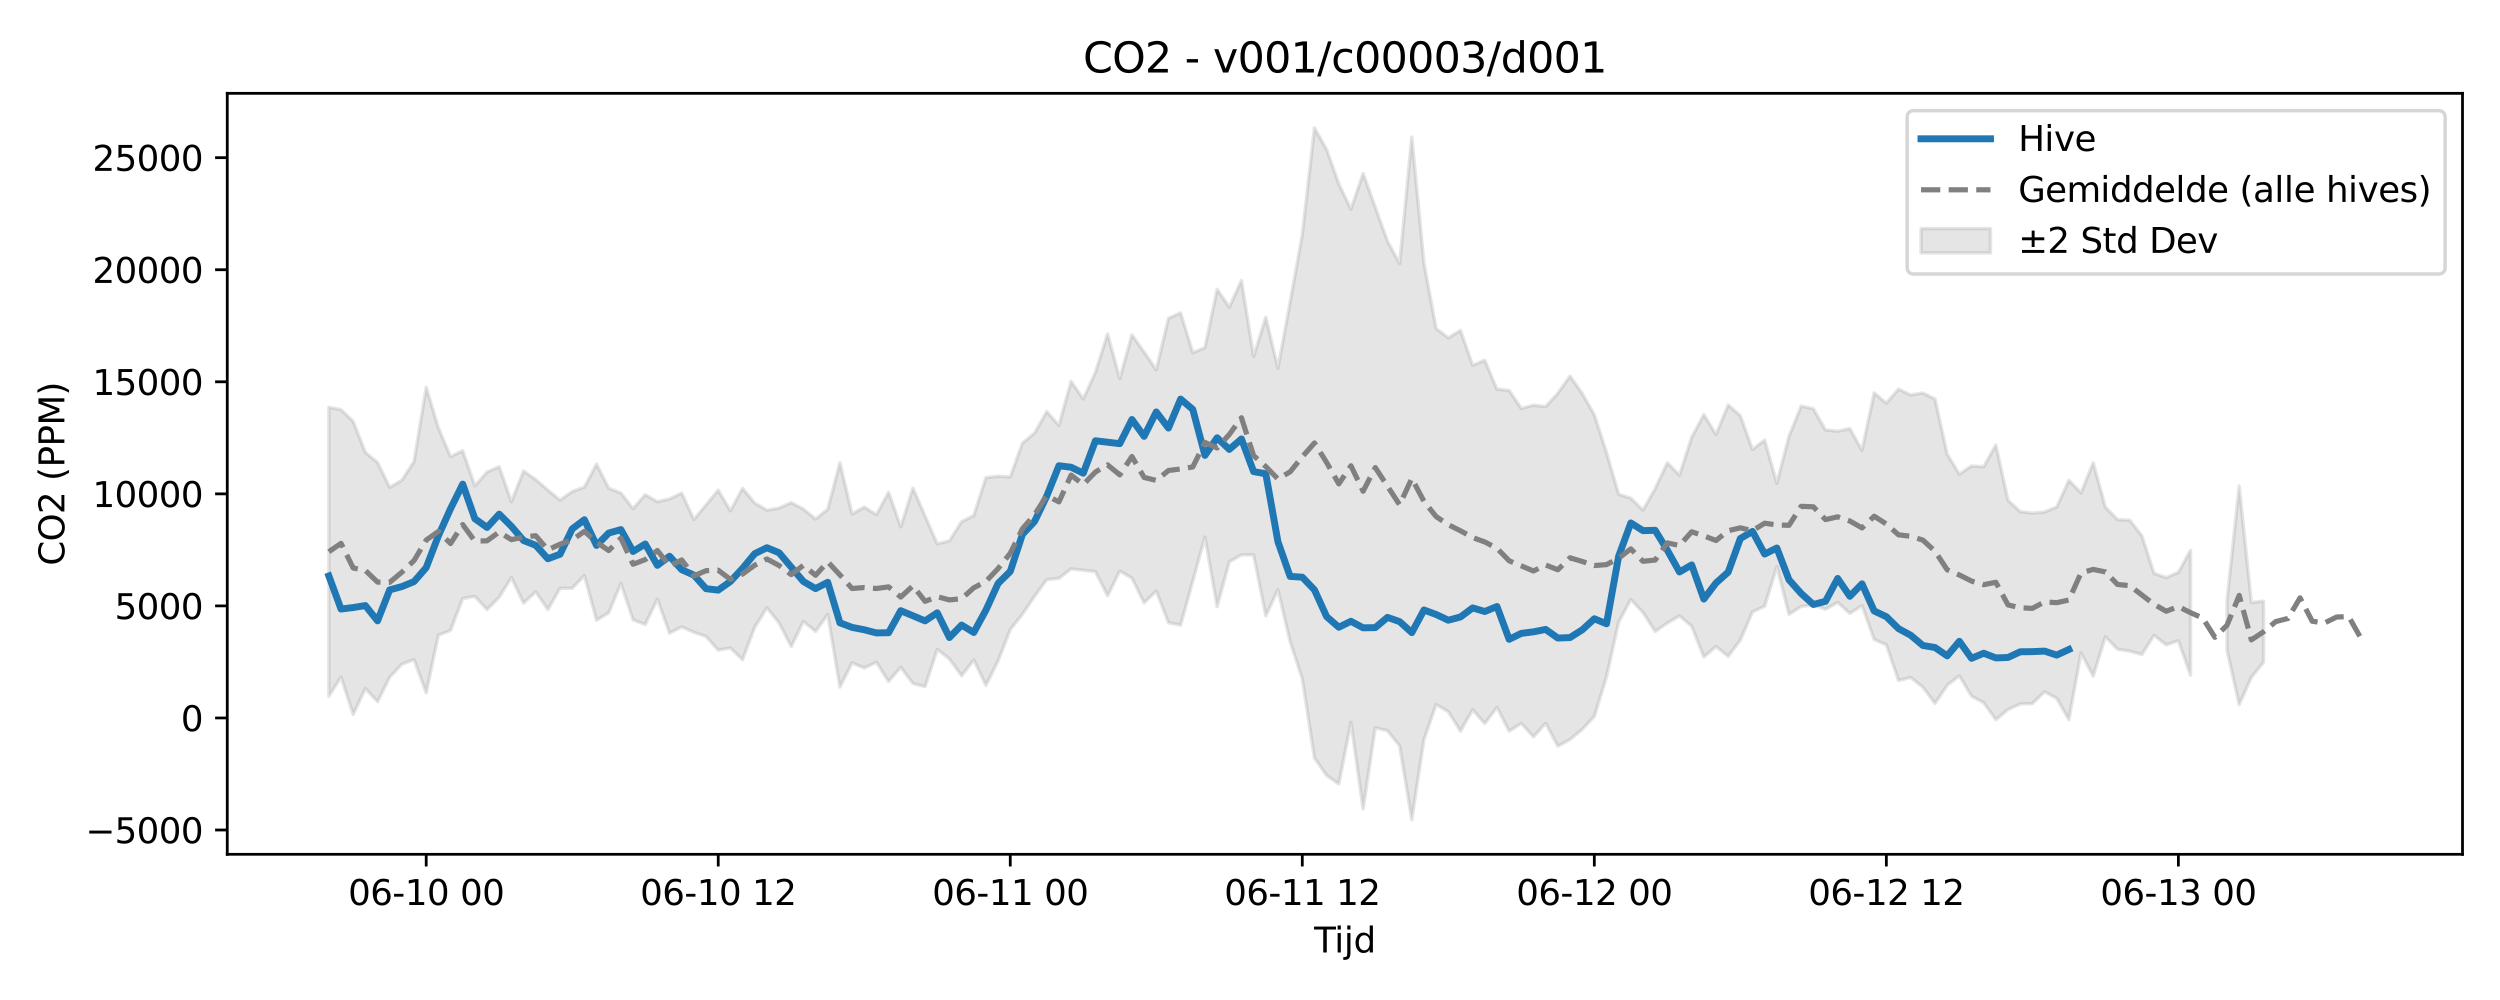 <?xml version="1.0" encoding="utf-8" standalone="no"?>
<!DOCTYPE svg PUBLIC "-//W3C//DTD SVG 1.1//EN"
  "http://www.w3.org/Graphics/SVG/1.1/DTD/svg11.dtd">
<svg xmlns:xlink="http://www.w3.org/1999/xlink" width="720pt" height="288pt" viewBox="0 0 720 288" xmlns="http://www.w3.org/2000/svg" version="1.1">
 <defs>
  <style type="text/css">*{stroke-linejoin: round; stroke-linecap: butt}</style>
 </defs>
 <g id="figure_1">
  <g id="patch_1">
   <path d="M 0 288 
L 720 288 
L 720 0 
L 0 0 
z
" style="fill: #ffffff"/>
  </g>
  <g id="axes_1">
   <g id="patch_2">
    <path d="M 65.45 246.04 
L 709.2 246.04 
L 709.2 26.88 
L 65.45 26.88 
z
" style="fill: #ffffff"/>
   </g>
   <g id="FillBetweenPolyCollection_1">
    <path d="M 94.711 117.289 
L 94.711 200.504 
L 98.216 194.972 
L 101.72 205.793 
L 105.224 198.281 
L 108.729 202.087 
L 112.233 195.041 
L 115.737 191.295 
L 119.242 189.952 
L 122.746 199.538 
L 126.251 182.949 
L 129.755 181.554 
L 133.259 172.37 
L 136.764 171.768 
L 140.268 175.55 
L 143.772 172.007 
L 147.277 166.345 
L 150.781 173.705 
L 154.285 170.458 
L 157.79 175.539 
L 161.294 169.426 
L 164.798 169.427 
L 168.303 165.769 
L 171.807 178.602 
L 175.312 176.499 
L 178.816 168.034 
L 182.32 178.506 
L 185.825 179.861 
L 189.329 172.575 
L 192.833 182.343 
L 196.338 180.55 
L 199.842 182.107 
L 203.346 183.308 
L 206.851 187.243 
L 210.355 186.605 
L 213.859 189.992 
L 217.364 180.657 
L 220.868 175.047 
L 224.372 179.403 
L 227.877 186.219 
L 231.381 178.983 
L 234.886 181.872 
L 238.39 176.963 
L 241.894 197.88 
L 245.399 190.924 
L 248.903 192.378 
L 252.407 190.724 
L 255.912 196.259 
L 259.416 192.17 
L 262.92 196.847 
L 266.425 197.746 
L 269.929 187.035 
L 273.433 189.777 
L 276.938 194.62 
L 280.442 190.066 
L 283.947 197.362 
L 287.451 190.333 
L 290.955 181.316 
L 294.46 176.911 
L 297.964 171.725 
L 301.468 166.921 
L 304.973 166.563 
L 308.477 163.827 
L 311.981 164.219 
L 315.486 164.636 
L 318.99 171.584 
L 322.494 164.466 
L 325.999 166.502 
L 329.503 173.633 
L 333.007 170.199 
L 336.512 179.334 
L 340.016 180.028 
L 343.521 167.384 
L 347.025 154.684 
L 350.529 174.718 
L 354.034 161.8 
L 357.538 159.821 
L 361.042 159.809 
L 364.547 177.349 
L 368.051 169.858 
L 371.555 184.777 
L 375.06 195.504 
L 378.564 218.304 
L 382.068 223.334 
L 385.573 225.761 
L 389.077 208.043 
L 392.582 232.989 
L 396.086 209.608 
L 399.59 210.454 
L 403.095 214.823 
L 406.599 236.078 
L 410.103 212.995 
L 413.608 202.908 
L 417.112 204.945 
L 420.616 210.579 
L 424.121 204.418 
L 427.625 208.402 
L 431.129 203.719 
L 434.634 210.578 
L 438.138 208.35 
L 441.643 212.199 
L 445.147 208.313 
L 448.651 214.892 
L 452.156 212.985 
L 455.66 210.096 
L 459.164 206.324 
L 462.669 194.924 
L 466.173 179.181 
L 469.677 172.652 
L 473.182 176.4 
L 476.686 181.866 
L 480.19 179.437 
L 483.695 177.366 
L 487.199 180.345 
L 490.703 189.229 
L 494.208 186.201 
L 497.712 189.027 
L 501.217 184.346 
L 504.721 176.244 
L 508.225 174.599 
L 511.73 163.215 
L 515.234 176.932 
L 518.738 174.666 
L 522.243 174.196 
L 525.747 175.462 
L 529.251 173.503 
L 532.756 176.671 
L 536.26 174.393 
L 539.764 184.179 
L 543.269 185.716 
L 546.773 195.992 
L 550.278 195.124 
L 553.782 197.907 
L 557.286 202.598 
L 560.791 197.364 
L 564.295 194.622 
L 567.799 200.478 
L 571.304 202.368 
L 574.808 207.254 
L 578.312 204.337 
L 581.817 202.729 
L 585.321 202.643 
L 588.825 199.234 
L 592.33 201.119 
L 595.834 207.267 
L 599.338 188.015 
L 602.843 194.721 
L 606.347 183.387 
L 609.852 186.99 
L 613.356 187.535 
L 616.86 188.507 
L 620.365 182.966 
L 623.869 185.72 
L 627.373 184.547 
L 630.878 194.43 
L 630.878 158.477 
L 630.878 158.477 
L 627.373 164.835 
L 623.869 166.353 
L 620.365 165.128 
L 616.86 154.305 
L 613.356 149.805 
L 609.852 149.665 
L 606.347 146.044 
L 602.843 133.269 
L 599.338 141.941 
L 595.834 138.339 
L 592.33 146.023 
L 588.825 147.464 
L 585.321 147.772 
L 581.817 147.357 
L 578.312 144.096 
L 574.808 128.15 
L 571.304 134.409 
L 567.799 134.213 
L 564.295 136.552 
L 560.791 130.821 
L 557.286 114.93 
L 553.782 113.176 
L 550.278 113.768 
L 546.773 112.065 
L 543.269 116.086 
L 539.764 113.175 
L 536.26 129.687 
L 532.756 123.415 
L 529.251 124.188 
L 525.747 123.811 
L 522.243 117.717 
L 518.738 116.977 
L 515.234 125.641 
L 511.73 139.179 
L 508.225 126.758 
L 504.721 129.444 
L 501.217 119.703 
L 497.712 116.653 
L 494.208 125.126 
L 490.703 119.417 
L 487.199 125.964 
L 483.695 136.843 
L 480.19 133.28 
L 476.686 140.73 
L 473.182 146.894 
L 469.677 143.509 
L 466.173 142.352 
L 462.669 130.293 
L 459.164 119.434 
L 455.66 113.287 
L 452.156 108.318 
L 448.651 113.274 
L 445.147 117.108 
L 441.643 116.69 
L 438.138 117.659 
L 434.634 112.428 
L 431.129 112.097 
L 427.625 103.768 
L 424.121 105.2 
L 420.616 95.14 
L 417.112 97.288 
L 413.608 94.653 
L 410.103 75.787 
L 406.599 39.48 
L 403.095 75.944 
L 399.59 69.426 
L 396.086 59.718 
L 392.582 49.958 
L 389.077 60.254 
L 385.573 52.946 
L 382.068 43.054 
L 378.564 36.842 
L 375.06 67.576 
L 371.555 86.997 
L 368.051 106.041 
L 364.547 91.394 
L 361.042 102.647 
L 357.538 80.806 
L 354.034 88.457 
L 350.529 83.316 
L 347.025 100.143 
L 343.521 101.575 
L 340.016 90.094 
L 336.512 91.681 
L 333.007 106.512 
L 329.503 101.371 
L 325.999 96.457 
L 322.494 109.057 
L 318.99 96.184 
L 315.486 107.232 
L 311.981 114.893 
L 308.477 109.838 
L 304.973 122.518 
L 301.468 118.536 
L 297.964 124.699 
L 294.46 127.637 
L 290.955 137.344 
L 287.451 137.163 
L 283.947 137.545 
L 280.442 148.506 
L 276.938 150.241 
L 273.433 155.769 
L 269.929 156.637 
L 266.425 148.607 
L 262.92 140.582 
L 259.416 151.738 
L 255.912 141.774 
L 252.407 148.251 
L 248.903 146.035 
L 245.399 148.061 
L 241.894 133.248 
L 238.39 146.654 
L 234.886 149.486 
L 231.381 146.625 
L 227.877 144.759 
L 224.372 146.336 
L 220.868 146.926 
L 217.364 144.878 
L 213.859 140.655 
L 210.355 147.138 
L 206.851 141.188 
L 203.346 145.4 
L 199.842 149.63 
L 196.338 141.996 
L 192.833 143.673 
L 189.329 144.519 
L 185.825 142.46 
L 182.32 146.496 
L 178.816 141.99 
L 175.312 140.603 
L 171.807 133.677 
L 168.303 140.294 
L 164.798 141.564 
L 161.294 144.038 
L 157.79 141.146 
L 154.285 138.115 
L 150.781 135.667 
L 147.277 144.499 
L 143.772 134.41 
L 140.268 135.942 
L 136.764 139.935 
L 133.259 129.81 
L 129.755 131.51 
L 126.251 123.201 
L 122.746 111.543 
L 119.242 132.932 
L 115.737 138.297 
L 112.233 140.377 
L 108.729 133.195 
L 105.224 130.287 
L 101.72 121.374 
L 98.216 118.003 
L 94.711 117.289 
z
" clip-path="url(#p9acb36fbe9)" style="fill: #808080; fill-opacity: 0.2; stroke: #808080; stroke-opacity: 0.2"/>
    <path d="M 641.391 172.791 
L 641.391 187.305 
L 644.895 202.938 
L 648.399 195.064 
L 651.904 190.724 
L 651.904 173.161 
L 651.904 173.161 
L 648.399 173.506 
L 644.895 140.012 
L 641.391 172.791 
z
" clip-path="url(#p9acb36fbe9)" style="fill: #808080; fill-opacity: 0.2; stroke: #808080; stroke-opacity: 0.2"/>
   </g>
   <g id="matplotlib.axis_1">
    <g id="xtick_1">
     <g id="line2d_1">
      <defs>
       <path id="mc63b9e0de7" d="M 0 0 
L 0 3.5 
" style="stroke: #000000; stroke-width: 0.8"/>
      </defs>
      <g>
       <use xlink:href="#mc63b9e0de7" x="122.746" y="246.04" style="stroke: #000000; stroke-width: 0.8"/>
      </g>
     </g>
     <g id="text_1">
      <!-- 06-10 00 -->
      <g transform="translate(100.266 260.638) scale(0.1 -0.1)">
       <defs>
        <path id="DejaVuSans-30" d="M 2034 4250 
Q 1547 4250 1301 3770 
Q 1056 3291 1056 2328 
Q 1056 1369 1301 889 
Q 1547 409 2034 409 
Q 2525 409 2770 889 
Q 3016 1369 3016 2328 
Q 3016 3291 2770 3770 
Q 2525 4250 2034 4250 
z
M 2034 4750 
Q 2819 4750 3233 4129 
Q 3647 3509 3647 2328 
Q 3647 1150 3233 529 
Q 2819 -91 2034 -91 
Q 1250 -91 836 529 
Q 422 1150 422 2328 
Q 422 3509 836 4129 
Q 1250 4750 2034 4750 
z
" transform="scale(0.016)"/>
        <path id="DejaVuSans-36" d="M 2113 2584 
Q 1688 2584 1439 2293 
Q 1191 2003 1191 1497 
Q 1191 994 1439 701 
Q 1688 409 2113 409 
Q 2538 409 2786 701 
Q 3034 994 3034 1497 
Q 3034 2003 2786 2293 
Q 2538 2584 2113 2584 
z
M 3366 4563 
L 3366 3988 
Q 3128 4100 2886 4159 
Q 2644 4219 2406 4219 
Q 1781 4219 1451 3797 
Q 1122 3375 1075 2522 
Q 1259 2794 1537 2939 
Q 1816 3084 2150 3084 
Q 2853 3084 3261 2657 
Q 3669 2231 3669 1497 
Q 3669 778 3244 343 
Q 2819 -91 2113 -91 
Q 1303 -91 875 529 
Q 447 1150 447 2328 
Q 447 3434 972 4092 
Q 1497 4750 2381 4750 
Q 2619 4750 2861 4703 
Q 3103 4656 3366 4563 
z
" transform="scale(0.016)"/>
        <path id="DejaVuSans-2d" d="M 313 2009 
L 1997 2009 
L 1997 1497 
L 313 1497 
L 313 2009 
z
" transform="scale(0.016)"/>
        <path id="DejaVuSans-31" d="M 794 531 
L 1825 531 
L 1825 4091 
L 703 3866 
L 703 4441 
L 1819 4666 
L 2450 4666 
L 2450 531 
L 3481 531 
L 3481 0 
L 794 0 
L 794 531 
z
" transform="scale(0.016)"/>
        <path id="DejaVuSans-20" transform="scale(0.016)"/>
       </defs>
       <use xlink:href="#DejaVuSans-30"/>
       <use xlink:href="#DejaVuSans-36" transform="translate(63.623 0)"/>
       <use xlink:href="#DejaVuSans-2d" transform="translate(127.246 0)"/>
       <use xlink:href="#DejaVuSans-31" transform="translate(163.33 0)"/>
       <use xlink:href="#DejaVuSans-30" transform="translate(226.953 0)"/>
       <use xlink:href="#DejaVuSans-20" transform="translate(290.576 0)"/>
       <use xlink:href="#DejaVuSans-30" transform="translate(322.363 0)"/>
       <use xlink:href="#DejaVuSans-30" transform="translate(385.986 0)"/>
      </g>
     </g>
    </g>
    <g id="xtick_2">
     <g id="line2d_2">
      <g>
       <use xlink:href="#mc63b9e0de7" x="206.851" y="246.04" style="stroke: #000000; stroke-width: 0.8"/>
      </g>
     </g>
     <g id="text_2">
      <!-- 06-10 12 -->
      <g transform="translate(184.37 260.638) scale(0.1 -0.1)">
       <defs>
        <path id="DejaVuSans-32" d="M 1228 531 
L 3431 531 
L 3431 0 
L 469 0 
L 469 531 
Q 828 903 1448 1529 
Q 2069 2156 2228 2338 
Q 2531 2678 2651 2914 
Q 2772 3150 2772 3378 
Q 2772 3750 2511 3984 
Q 2250 4219 1831 4219 
Q 1534 4219 1204 4116 
Q 875 4013 500 3803 
L 500 4441 
Q 881 4594 1212 4672 
Q 1544 4750 1819 4750 
Q 2544 4750 2975 4387 
Q 3406 4025 3406 3419 
Q 3406 3131 3298 2873 
Q 3191 2616 2906 2266 
Q 2828 2175 2409 1742 
Q 1991 1309 1228 531 
z
" transform="scale(0.016)"/>
       </defs>
       <use xlink:href="#DejaVuSans-30"/>
       <use xlink:href="#DejaVuSans-36" transform="translate(63.623 0)"/>
       <use xlink:href="#DejaVuSans-2d" transform="translate(127.246 0)"/>
       <use xlink:href="#DejaVuSans-31" transform="translate(163.33 0)"/>
       <use xlink:href="#DejaVuSans-30" transform="translate(226.953 0)"/>
       <use xlink:href="#DejaVuSans-20" transform="translate(290.576 0)"/>
       <use xlink:href="#DejaVuSans-31" transform="translate(322.363 0)"/>
       <use xlink:href="#DejaVuSans-32" transform="translate(385.986 0)"/>
      </g>
     </g>
    </g>
    <g id="xtick_3">
     <g id="line2d_3">
      <g>
       <use xlink:href="#mc63b9e0de7" x="290.955" y="246.04" style="stroke: #000000; stroke-width: 0.8"/>
      </g>
     </g>
     <g id="text_3">
      <!-- 06-11 00 -->
      <g transform="translate(268.475 260.638) scale(0.1 -0.1)">
       <use xlink:href="#DejaVuSans-30"/>
       <use xlink:href="#DejaVuSans-36" transform="translate(63.623 0)"/>
       <use xlink:href="#DejaVuSans-2d" transform="translate(127.246 0)"/>
       <use xlink:href="#DejaVuSans-31" transform="translate(163.33 0)"/>
       <use xlink:href="#DejaVuSans-31" transform="translate(226.953 0)"/>
       <use xlink:href="#DejaVuSans-20" transform="translate(290.576 0)"/>
       <use xlink:href="#DejaVuSans-30" transform="translate(322.363 0)"/>
       <use xlink:href="#DejaVuSans-30" transform="translate(385.986 0)"/>
      </g>
     </g>
    </g>
    <g id="xtick_4">
     <g id="line2d_4">
      <g>
       <use xlink:href="#mc63b9e0de7" x="375.06" y="246.04" style="stroke: #000000; stroke-width: 0.8"/>
      </g>
     </g>
     <g id="text_4">
      <!-- 06-11 12 -->
      <g transform="translate(352.579 260.638) scale(0.1 -0.1)">
       <use xlink:href="#DejaVuSans-30"/>
       <use xlink:href="#DejaVuSans-36" transform="translate(63.623 0)"/>
       <use xlink:href="#DejaVuSans-2d" transform="translate(127.246 0)"/>
       <use xlink:href="#DejaVuSans-31" transform="translate(163.33 0)"/>
       <use xlink:href="#DejaVuSans-31" transform="translate(226.953 0)"/>
       <use xlink:href="#DejaVuSans-20" transform="translate(290.576 0)"/>
       <use xlink:href="#DejaVuSans-31" transform="translate(322.363 0)"/>
       <use xlink:href="#DejaVuSans-32" transform="translate(385.986 0)"/>
      </g>
     </g>
    </g>
    <g id="xtick_5">
     <g id="line2d_5">
      <g>
       <use xlink:href="#mc63b9e0de7" x="459.164" y="246.04" style="stroke: #000000; stroke-width: 0.8"/>
      </g>
     </g>
     <g id="text_5">
      <!-- 06-12 00 -->
      <g transform="translate(436.684 260.638) scale(0.1 -0.1)">
       <use xlink:href="#DejaVuSans-30"/>
       <use xlink:href="#DejaVuSans-36" transform="translate(63.623 0)"/>
       <use xlink:href="#DejaVuSans-2d" transform="translate(127.246 0)"/>
       <use xlink:href="#DejaVuSans-31" transform="translate(163.33 0)"/>
       <use xlink:href="#DejaVuSans-32" transform="translate(226.953 0)"/>
       <use xlink:href="#DejaVuSans-20" transform="translate(290.576 0)"/>
       <use xlink:href="#DejaVuSans-30" transform="translate(322.363 0)"/>
       <use xlink:href="#DejaVuSans-30" transform="translate(385.986 0)"/>
      </g>
     </g>
    </g>
    <g id="xtick_6">
     <g id="line2d_6">
      <g>
       <use xlink:href="#mc63b9e0de7" x="543.269" y="246.04" style="stroke: #000000; stroke-width: 0.8"/>
      </g>
     </g>
     <g id="text_6">
      <!-- 06-12 12 -->
      <g transform="translate(520.788 260.638) scale(0.1 -0.1)">
       <use xlink:href="#DejaVuSans-30"/>
       <use xlink:href="#DejaVuSans-36" transform="translate(63.623 0)"/>
       <use xlink:href="#DejaVuSans-2d" transform="translate(127.246 0)"/>
       <use xlink:href="#DejaVuSans-31" transform="translate(163.33 0)"/>
       <use xlink:href="#DejaVuSans-32" transform="translate(226.953 0)"/>
       <use xlink:href="#DejaVuSans-20" transform="translate(290.576 0)"/>
       <use xlink:href="#DejaVuSans-31" transform="translate(322.363 0)"/>
       <use xlink:href="#DejaVuSans-32" transform="translate(385.986 0)"/>
      </g>
     </g>
    </g>
    <g id="xtick_7">
     <g id="line2d_7">
      <g>
       <use xlink:href="#mc63b9e0de7" x="627.373" y="246.04" style="stroke: #000000; stroke-width: 0.8"/>
      </g>
     </g>
     <g id="text_7">
      <!-- 06-13 00 -->
      <g transform="translate(604.893 260.638) scale(0.1 -0.1)">
       <defs>
        <path id="DejaVuSans-33" d="M 2597 2516 
Q 3050 2419 3304 2112 
Q 3559 1806 3559 1356 
Q 3559 666 3084 287 
Q 2609 -91 1734 -91 
Q 1441 -91 1130 -33 
Q 819 25 488 141 
L 488 750 
Q 750 597 1062 519 
Q 1375 441 1716 441 
Q 2309 441 2620 675 
Q 2931 909 2931 1356 
Q 2931 1769 2642 2001 
Q 2353 2234 1838 2234 
L 1294 2234 
L 1294 2753 
L 1863 2753 
Q 2328 2753 2575 2939 
Q 2822 3125 2822 3475 
Q 2822 3834 2567 4026 
Q 2313 4219 1838 4219 
Q 1578 4219 1281 4162 
Q 984 4106 628 3988 
L 628 4550 
Q 988 4650 1302 4700 
Q 1616 4750 1894 4750 
Q 2613 4750 3031 4423 
Q 3450 4097 3450 3541 
Q 3450 3153 3228 2886 
Q 3006 2619 2597 2516 
z
" transform="scale(0.016)"/>
       </defs>
       <use xlink:href="#DejaVuSans-30"/>
       <use xlink:href="#DejaVuSans-36" transform="translate(63.623 0)"/>
       <use xlink:href="#DejaVuSans-2d" transform="translate(127.246 0)"/>
       <use xlink:href="#DejaVuSans-31" transform="translate(163.33 0)"/>
       <use xlink:href="#DejaVuSans-33" transform="translate(226.953 0)"/>
       <use xlink:href="#DejaVuSans-20" transform="translate(290.576 0)"/>
       <use xlink:href="#DejaVuSans-30" transform="translate(322.363 0)"/>
       <use xlink:href="#DejaVuSans-30" transform="translate(385.986 0)"/>
      </g>
     </g>
    </g>
    <g id="text_8">
     <!-- Tijd -->
     <g transform="translate(378.475 274.317) scale(0.1 -0.1)">
      <defs>
       <path id="DejaVuSans-54" d="M -19 4666 
L 3928 4666 
L 3928 4134 
L 2272 4134 
L 2272 0 
L 1638 0 
L 1638 4134 
L -19 4134 
L -19 4666 
z
" transform="scale(0.016)"/>
       <path id="DejaVuSans-69" d="M 603 3500 
L 1178 3500 
L 1178 0 
L 603 0 
L 603 3500 
z
M 603 4863 
L 1178 4863 
L 1178 4134 
L 603 4134 
L 603 4863 
z
" transform="scale(0.016)"/>
       <path id="DejaVuSans-6a" d="M 603 3500 
L 1178 3500 
L 1178 -63 
Q 1178 -731 923 -1031 
Q 669 -1331 103 -1331 
L -116 -1331 
L -116 -844 
L 38 -844 
Q 366 -844 484 -692 
Q 603 -541 603 -63 
L 603 3500 
z
M 603 4863 
L 1178 4863 
L 1178 4134 
L 603 4134 
L 603 4863 
z
" transform="scale(0.016)"/>
       <path id="DejaVuSans-64" d="M 2906 2969 
L 2906 4863 
L 3481 4863 
L 3481 0 
L 2906 0 
L 2906 525 
Q 2725 213 2448 61 
Q 2172 -91 1784 -91 
Q 1150 -91 751 415 
Q 353 922 353 1747 
Q 353 2572 751 3078 
Q 1150 3584 1784 3584 
Q 2172 3584 2448 3432 
Q 2725 3281 2906 2969 
z
M 947 1747 
Q 947 1113 1208 752 
Q 1469 391 1925 391 
Q 2381 391 2643 752 
Q 2906 1113 2906 1747 
Q 2906 2381 2643 2742 
Q 2381 3103 1925 3103 
Q 1469 3103 1208 2742 
Q 947 2381 947 1747 
z
" transform="scale(0.016)"/>
      </defs>
      <use xlink:href="#DejaVuSans-54"/>
      <use xlink:href="#DejaVuSans-69" transform="translate(57.959 0)"/>
      <use xlink:href="#DejaVuSans-6a" transform="translate(85.742 0)"/>
      <use xlink:href="#DejaVuSans-64" transform="translate(113.525 0)"/>
     </g>
    </g>
   </g>
   <g id="matplotlib.axis_2">
    <g id="ytick_1">
     <g id="line2d_8">
      <defs>
       <path id="mc50afceca4" d="M 0 0 
L -3.5 0 
" style="stroke: #000000; stroke-width: 0.8"/>
      </defs>
      <g>
       <use xlink:href="#mc50afceca4" x="65.45" y="239.047" style="stroke: #000000; stroke-width: 0.8"/>
      </g>
     </g>
     <g id="text_9">
      <!-- −5000 -->
      <g transform="translate(24.62 242.846) scale(0.1 -0.1)">
       <defs>
        <path id="DejaVuSans-2212" d="M 678 2272 
L 4684 2272 
L 4684 1741 
L 678 1741 
L 678 2272 
z
" transform="scale(0.016)"/>
        <path id="DejaVuSans-35" d="M 691 4666 
L 3169 4666 
L 3169 4134 
L 1269 4134 
L 1269 2991 
Q 1406 3038 1543 3061 
Q 1681 3084 1819 3084 
Q 2600 3084 3056 2656 
Q 3513 2228 3513 1497 
Q 3513 744 3044 326 
Q 2575 -91 1722 -91 
Q 1428 -91 1123 -41 
Q 819 9 494 109 
L 494 744 
Q 775 591 1075 516 
Q 1375 441 1709 441 
Q 2250 441 2565 725 
Q 2881 1009 2881 1497 
Q 2881 1984 2565 2268 
Q 2250 2553 1709 2553 
Q 1456 2553 1204 2497 
Q 953 2441 691 2322 
L 691 4666 
z
" transform="scale(0.016)"/>
       </defs>
       <use xlink:href="#DejaVuSans-2212"/>
       <use xlink:href="#DejaVuSans-35" transform="translate(83.789 0)"/>
       <use xlink:href="#DejaVuSans-30" transform="translate(147.412 0)"/>
       <use xlink:href="#DejaVuSans-30" transform="translate(211.035 0)"/>
       <use xlink:href="#DejaVuSans-30" transform="translate(274.658 0)"/>
      </g>
     </g>
    </g>
    <g id="ytick_2">
     <g id="line2d_9">
      <g>
       <use xlink:href="#mc50afceca4" x="65.45" y="206.774" style="stroke: #000000; stroke-width: 0.8"/>
      </g>
     </g>
     <g id="text_10">
      <!-- 0 -->
      <g transform="translate(52.087 210.573) scale(0.1 -0.1)">
       <use xlink:href="#DejaVuSans-30"/>
      </g>
     </g>
    </g>
    <g id="ytick_3">
     <g id="line2d_10">
      <g>
       <use xlink:href="#mc50afceca4" x="65.45" y="174.5" style="stroke: #000000; stroke-width: 0.8"/>
      </g>
     </g>
     <g id="text_11">
      <!-- 5000 -->
      <g transform="translate(33 178.299) scale(0.1 -0.1)">
       <use xlink:href="#DejaVuSans-35"/>
       <use xlink:href="#DejaVuSans-30" transform="translate(63.623 0)"/>
       <use xlink:href="#DejaVuSans-30" transform="translate(127.246 0)"/>
       <use xlink:href="#DejaVuSans-30" transform="translate(190.869 0)"/>
      </g>
     </g>
    </g>
    <g id="ytick_4">
     <g id="line2d_11">
      <g>
       <use xlink:href="#mc50afceca4" x="65.45" y="142.227" style="stroke: #000000; stroke-width: 0.8"/>
      </g>
     </g>
     <g id="text_12">
      <!-- 10000 -->
      <g transform="translate(26.637 146.026) scale(0.1 -0.1)">
       <use xlink:href="#DejaVuSans-31"/>
       <use xlink:href="#DejaVuSans-30" transform="translate(63.623 0)"/>
       <use xlink:href="#DejaVuSans-30" transform="translate(127.246 0)"/>
       <use xlink:href="#DejaVuSans-30" transform="translate(190.869 0)"/>
       <use xlink:href="#DejaVuSans-30" transform="translate(254.492 0)"/>
      </g>
     </g>
    </g>
    <g id="ytick_5">
     <g id="line2d_12">
      <g>
       <use xlink:href="#mc50afceca4" x="65.45" y="109.953" style="stroke: #000000; stroke-width: 0.8"/>
      </g>
     </g>
     <g id="text_13">
      <!-- 15000 -->
      <g transform="translate(26.637 113.752) scale(0.1 -0.1)">
       <use xlink:href="#DejaVuSans-31"/>
       <use xlink:href="#DejaVuSans-35" transform="translate(63.623 0)"/>
       <use xlink:href="#DejaVuSans-30" transform="translate(127.246 0)"/>
       <use xlink:href="#DejaVuSans-30" transform="translate(190.869 0)"/>
       <use xlink:href="#DejaVuSans-30" transform="translate(254.492 0)"/>
      </g>
     </g>
    </g>
    <g id="ytick_6">
     <g id="line2d_13">
      <g>
       <use xlink:href="#mc50afceca4" x="65.45" y="77.679" style="stroke: #000000; stroke-width: 0.8"/>
      </g>
     </g>
     <g id="text_14">
      <!-- 20000 -->
      <g transform="translate(26.637 81.479) scale(0.1 -0.1)">
       <use xlink:href="#DejaVuSans-32"/>
       <use xlink:href="#DejaVuSans-30" transform="translate(63.623 0)"/>
       <use xlink:href="#DejaVuSans-30" transform="translate(127.246 0)"/>
       <use xlink:href="#DejaVuSans-30" transform="translate(190.869 0)"/>
       <use xlink:href="#DejaVuSans-30" transform="translate(254.492 0)"/>
      </g>
     </g>
    </g>
    <g id="ytick_7">
     <g id="line2d_14">
      <g>
       <use xlink:href="#mc50afceca4" x="65.45" y="45.406" style="stroke: #000000; stroke-width: 0.8"/>
      </g>
     </g>
     <g id="text_15">
      <!-- 25000 -->
      <g transform="translate(26.637 49.205) scale(0.1 -0.1)">
       <use xlink:href="#DejaVuSans-32"/>
       <use xlink:href="#DejaVuSans-35" transform="translate(63.623 0)"/>
       <use xlink:href="#DejaVuSans-30" transform="translate(127.246 0)"/>
       <use xlink:href="#DejaVuSans-30" transform="translate(190.869 0)"/>
       <use xlink:href="#DejaVuSans-30" transform="translate(254.492 0)"/>
      </g>
     </g>
    </g>
    <g id="text_16">
     <!-- CO2 (PPM) -->
     <g transform="translate(18.541 162.903) rotate(-90) scale(0.1 -0.1)">
      <defs>
       <path id="DejaVuSans-43" d="M 4122 4306 
L 4122 3641 
Q 3803 3938 3442 4084 
Q 3081 4231 2675 4231 
Q 1875 4231 1450 3742 
Q 1025 3253 1025 2328 
Q 1025 1406 1450 917 
Q 1875 428 2675 428 
Q 3081 428 3442 575 
Q 3803 722 4122 1019 
L 4122 359 
Q 3791 134 3420 21 
Q 3050 -91 2638 -91 
Q 1578 -91 968 557 
Q 359 1206 359 2328 
Q 359 3453 968 4101 
Q 1578 4750 2638 4750 
Q 3056 4750 3426 4639 
Q 3797 4528 4122 4306 
z
" transform="scale(0.016)"/>
       <path id="DejaVuSans-4f" d="M 2522 4238 
Q 1834 4238 1429 3725 
Q 1025 3213 1025 2328 
Q 1025 1447 1429 934 
Q 1834 422 2522 422 
Q 3209 422 3611 934 
Q 4013 1447 4013 2328 
Q 4013 3213 3611 3725 
Q 3209 4238 2522 4238 
z
M 2522 4750 
Q 3503 4750 4090 4092 
Q 4678 3434 4678 2328 
Q 4678 1225 4090 567 
Q 3503 -91 2522 -91 
Q 1538 -91 948 565 
Q 359 1222 359 2328 
Q 359 3434 948 4092 
Q 1538 4750 2522 4750 
z
" transform="scale(0.016)"/>
       <path id="DejaVuSans-28" d="M 1984 4856 
Q 1566 4138 1362 3434 
Q 1159 2731 1159 2009 
Q 1159 1288 1364 580 
Q 1569 -128 1984 -844 
L 1484 -844 
Q 1016 -109 783 600 
Q 550 1309 550 2009 
Q 550 2706 781 3412 
Q 1013 4119 1484 4856 
L 1984 4856 
z
" transform="scale(0.016)"/>
       <path id="DejaVuSans-50" d="M 1259 4147 
L 1259 2394 
L 2053 2394 
Q 2494 2394 2734 2622 
Q 2975 2850 2975 3272 
Q 2975 3691 2734 3919 
Q 2494 4147 2053 4147 
L 1259 4147 
z
M 628 4666 
L 2053 4666 
Q 2838 4666 3239 4311 
Q 3641 3956 3641 3272 
Q 3641 2581 3239 2228 
Q 2838 1875 2053 1875 
L 1259 1875 
L 1259 0 
L 628 0 
L 628 4666 
z
" transform="scale(0.016)"/>
       <path id="DejaVuSans-4d" d="M 628 4666 
L 1569 4666 
L 2759 1491 
L 3956 4666 
L 4897 4666 
L 4897 0 
L 4281 0 
L 4281 4097 
L 3078 897 
L 2444 897 
L 1241 4097 
L 1241 0 
L 628 0 
L 628 4666 
z
" transform="scale(0.016)"/>
       <path id="DejaVuSans-29" d="M 513 4856 
L 1013 4856 
Q 1481 4119 1714 3412 
Q 1947 2706 1947 2009 
Q 1947 1309 1714 600 
Q 1481 -109 1013 -844 
L 513 -844 
Q 928 -128 1133 580 
Q 1338 1288 1338 2009 
Q 1338 2731 1133 3434 
Q 928 4138 513 4856 
z
" transform="scale(0.016)"/>
      </defs>
      <use xlink:href="#DejaVuSans-43"/>
      <use xlink:href="#DejaVuSans-4f" transform="translate(69.824 0)"/>
      <use xlink:href="#DejaVuSans-32" transform="translate(148.535 0)"/>
      <use xlink:href="#DejaVuSans-20" transform="translate(212.158 0)"/>
      <use xlink:href="#DejaVuSans-28" transform="translate(243.945 0)"/>
      <use xlink:href="#DejaVuSans-50" transform="translate(282.959 0)"/>
      <use xlink:href="#DejaVuSans-50" transform="translate(343.262 0)"/>
      <use xlink:href="#DejaVuSans-4d" transform="translate(403.564 0)"/>
      <use xlink:href="#DejaVuSans-29" transform="translate(489.844 0)"/>
     </g>
    </g>
   </g>
   <g id="line2d_15">
    <path d="M 94.711 165.877 
L 98.216 175.402 
L 101.72 174.973 
L 105.224 174.408 
L 108.729 178.803 
L 112.233 169.879 
L 115.737 168.934 
L 119.242 167.501 
L 122.746 163.465 
L 126.251 154.312 
L 129.755 146.506 
L 133.259 139.436 
L 136.764 149.389 
L 140.268 151.9 
L 143.772 148.079 
L 147.277 151.575 
L 150.781 155.67 
L 154.285 157.04 
L 157.79 160.922 
L 161.294 159.618 
L 164.798 152.324 
L 168.303 149.688 
L 171.807 157.081 
L 175.312 153.518 
L 178.816 152.533 
L 182.32 158.826 
L 185.825 156.674 
L 189.329 162.817 
L 192.833 160.203 
L 196.338 164.078 
L 199.842 165.627 
L 203.346 169.543 
L 206.851 169.952 
L 210.355 167.467 
L 213.859 163.678 
L 217.364 159.454 
L 220.868 157.748 
L 224.372 159.187 
L 231.381 167.471 
L 234.886 169.517 
L 238.39 167.701 
L 241.894 179.377 
L 245.399 180.688 
L 248.903 181.376 
L 252.407 182.28 
L 255.912 182.222 
L 259.416 175.877 
L 266.425 178.808 
L 269.929 176.488 
L 273.433 183.61 
L 276.938 180.017 
L 280.442 182.151 
L 283.947 175.705 
L 287.451 168.024 
L 290.955 164.573 
L 294.46 153.899 
L 297.964 150.157 
L 301.468 142.861 
L 304.973 134.134 
L 308.477 134.561 
L 311.981 136.277 
L 315.486 126.946 
L 322.494 127.772 
L 325.999 120.825 
L 329.503 125.662 
L 333.007 118.641 
L 336.512 123.28 
L 340.016 114.938 
L 343.521 117.916 
L 347.025 131.142 
L 350.529 126.081 
L 354.034 129.429 
L 357.538 126.419 
L 361.042 135.823 
L 364.547 136.437 
L 368.051 156.033 
L 371.555 166.012 
L 375.06 166.225 
L 378.564 169.885 
L 382.068 177.585 
L 385.573 180.645 
L 389.077 178.924 
L 392.582 180.813 
L 396.086 180.75 
L 399.59 177.805 
L 403.095 179.025 
L 406.599 182.194 
L 410.103 175.681 
L 413.608 176.972 
L 417.112 178.622 
L 420.616 177.685 
L 424.121 175.083 
L 427.625 176.112 
L 431.129 174.671 
L 434.634 184.118 
L 438.138 182.411 
L 441.643 181.966 
L 445.147 181.273 
L 448.651 183.754 
L 452.156 183.618 
L 455.66 181.413 
L 459.164 178.207 
L 462.669 179.653 
L 466.173 160.19 
L 469.677 150.611 
L 473.182 152.827 
L 476.686 152.726 
L 480.19 158.452 
L 483.695 164.732 
L 487.199 162.694 
L 490.703 172.525 
L 494.208 167.901 
L 497.712 164.777 
L 501.217 155.097 
L 504.721 153.055 
L 508.225 159.562 
L 511.73 157.83 
L 515.234 166.993 
L 518.738 170.92 
L 522.243 174.096 
L 525.747 173.177 
L 529.251 166.602 
L 532.756 171.731 
L 536.26 168.146 
L 539.764 175.957 
L 543.269 177.605 
L 546.773 181.042 
L 550.278 182.953 
L 553.782 185.893 
L 557.286 186.484 
L 560.791 188.884 
L 564.295 184.703 
L 567.799 189.598 
L 571.304 188.13 
L 574.808 189.479 
L 578.312 189.35 
L 581.817 187.713 
L 585.321 187.67 
L 588.825 187.515 
L 592.33 188.668 
L 595.834 187.051 
L 595.834 187.051 
" clip-path="url(#p9acb36fbe9)" style="fill: none; stroke: #1f77b4; stroke-width: 2; stroke-linecap: square"/>
   </g>
   <g id="line2d_16">
    <path d="M 94.711 158.896 
L 98.216 156.487 
L 101.72 163.583 
L 105.224 164.284 
L 108.729 167.641 
L 112.233 167.709 
L 115.737 164.796 
L 119.242 161.442 
L 122.746 155.541 
L 126.251 153.075 
L 129.755 156.532 
L 133.259 151.09 
L 136.764 155.851 
L 140.268 155.746 
L 143.772 153.209 
L 147.277 155.422 
L 150.781 154.686 
L 154.285 154.287 
L 157.79 158.343 
L 161.294 156.732 
L 164.798 155.496 
L 168.303 153.032 
L 171.807 156.14 
L 175.312 158.551 
L 178.816 155.012 
L 182.32 162.501 
L 185.825 161.161 
L 189.329 158.547 
L 192.833 163.008 
L 196.338 161.273 
L 199.842 165.869 
L 203.346 164.354 
L 206.851 164.215 
L 210.355 166.871 
L 213.859 165.324 
L 217.364 162.768 
L 220.868 160.986 
L 224.372 162.87 
L 227.877 165.489 
L 231.381 162.804 
L 234.886 165.679 
L 238.39 161.809 
L 241.894 165.564 
L 245.399 169.493 
L 248.903 169.206 
L 252.407 169.488 
L 255.912 169.016 
L 259.416 171.954 
L 262.92 168.715 
L 266.425 173.177 
L 269.929 171.836 
L 273.433 172.773 
L 276.938 172.431 
L 280.442 169.286 
L 283.947 167.453 
L 287.451 163.748 
L 290.955 159.33 
L 294.46 152.274 
L 297.964 148.212 
L 301.468 142.729 
L 304.973 144.54 
L 308.477 136.833 
L 311.981 139.556 
L 315.486 135.934 
L 318.99 133.884 
L 322.494 136.761 
L 325.999 131.479 
L 329.503 137.502 
L 333.007 138.356 
L 336.512 135.508 
L 340.016 135.061 
L 343.521 134.479 
L 347.025 127.414 
L 350.529 129.017 
L 354.034 125.129 
L 357.538 120.314 
L 361.042 131.228 
L 364.547 134.372 
L 368.051 137.95 
L 371.555 135.887 
L 375.06 131.54 
L 378.564 127.573 
L 382.068 133.194 
L 385.573 139.353 
L 389.077 134.149 
L 392.582 141.473 
L 396.086 134.663 
L 403.095 145.384 
L 406.599 137.779 
L 410.103 144.391 
L 413.608 148.78 
L 417.112 151.116 
L 420.616 152.86 
L 424.121 154.809 
L 427.625 156.085 
L 431.129 157.908 
L 434.634 161.503 
L 441.643 164.445 
L 445.147 162.711 
L 448.651 164.083 
L 452.156 160.652 
L 455.66 161.692 
L 459.164 162.879 
L 462.669 162.608 
L 466.173 160.767 
L 469.677 158.081 
L 473.182 161.647 
L 476.686 161.298 
L 480.19 156.359 
L 483.695 157.105 
L 487.199 153.155 
L 490.703 154.323 
L 494.208 155.664 
L 497.712 152.84 
L 501.217 152.024 
L 504.721 152.844 
L 508.225 150.679 
L 511.73 151.197 
L 515.234 151.286 
L 518.738 145.822 
L 522.243 145.956 
L 525.747 149.637 
L 529.251 148.846 
L 532.756 150.043 
L 536.26 152.04 
L 539.764 148.677 
L 543.269 150.901 
L 546.773 154.028 
L 550.278 154.446 
L 553.782 155.541 
L 557.286 158.764 
L 560.791 164.092 
L 564.295 165.587 
L 567.799 167.345 
L 571.304 168.388 
L 574.808 167.702 
L 578.312 174.217 
L 581.817 175.043 
L 585.321 175.207 
L 588.825 173.349 
L 592.33 173.571 
L 595.834 172.803 
L 599.338 164.978 
L 602.843 163.995 
L 606.347 164.715 
L 609.852 168.327 
L 613.356 168.67 
L 620.365 174.047 
L 623.869 176.036 
L 627.373 174.691 
L 630.878 176.454 
L 634.382 177.99 
L 637.886 183.543 
L 641.391 180.048 
L 644.895 171.475 
L 648.399 184.285 
L 651.904 181.942 
L 655.408 179.021 
L 658.913 178.115 
L 662.417 172.183 
L 665.921 178.915 
L 669.426 179.428 
L 672.93 177.708 
L 676.434 177.573 
L 679.939 183.814 
L 679.939 183.814 
" clip-path="url(#p9acb36fbe9)" style="fill: none; stroke-dasharray: 5.55,2.4; stroke-dashoffset: 0; stroke: #808080; stroke-width: 1.5"/>
   </g>
   <g id="patch_3">
    <path d="M 65.45 246.04 
L 65.45 26.88 
" style="fill: none; stroke: #000000; stroke-width: 0.8; stroke-linejoin: miter; stroke-linecap: square"/>
   </g>
   <g id="patch_4">
    <path d="M 709.2 246.04 
L 709.2 26.88 
" style="fill: none; stroke: #000000; stroke-width: 0.8; stroke-linejoin: miter; stroke-linecap: square"/>
   </g>
   <g id="patch_5">
    <path d="M 65.45 246.04 
L 709.2 246.04 
" style="fill: none; stroke: #000000; stroke-width: 0.8; stroke-linejoin: miter; stroke-linecap: square"/>
   </g>
   <g id="patch_6">
    <path d="M 65.45 26.88 
L 709.2 26.88 
" style="fill: none; stroke: #000000; stroke-width: 0.8; stroke-linejoin: miter; stroke-linecap: square"/>
   </g>
   <g id="text_17">
    <!-- CO2 - v001/c00003/d001 -->
    <g transform="translate(311.922 20.88) scale(0.12 -0.12)">
     <defs>
      <path id="DejaVuSans-76" d="M 191 3500 
L 800 3500 
L 1894 563 
L 2988 3500 
L 3597 3500 
L 2284 0 
L 1503 0 
L 191 3500 
z
" transform="scale(0.016)"/>
      <path id="DejaVuSans-2f" d="M 1625 4666 
L 2156 4666 
L 531 -594 
L 0 -594 
L 1625 4666 
z
" transform="scale(0.016)"/>
      <path id="DejaVuSans-63" d="M 3122 3366 
L 3122 2828 
Q 2878 2963 2633 3030 
Q 2388 3097 2138 3097 
Q 1578 3097 1268 2742 
Q 959 2388 959 1747 
Q 959 1106 1268 751 
Q 1578 397 2138 397 
Q 2388 397 2633 464 
Q 2878 531 3122 666 
L 3122 134 
Q 2881 22 2623 -34 
Q 2366 -91 2075 -91 
Q 1284 -91 818 406 
Q 353 903 353 1747 
Q 353 2603 823 3093 
Q 1294 3584 2113 3584 
Q 2378 3584 2631 3529 
Q 2884 3475 3122 3366 
z
" transform="scale(0.016)"/>
     </defs>
     <use xlink:href="#DejaVuSans-43"/>
     <use xlink:href="#DejaVuSans-4f" transform="translate(69.824 0)"/>
     <use xlink:href="#DejaVuSans-32" transform="translate(148.535 0)"/>
     <use xlink:href="#DejaVuSans-20" transform="translate(212.158 0)"/>
     <use xlink:href="#DejaVuSans-2d" transform="translate(243.945 0)"/>
     <use xlink:href="#DejaVuSans-20" transform="translate(280.029 0)"/>
     <use xlink:href="#DejaVuSans-76" transform="translate(311.816 0)"/>
     <use xlink:href="#DejaVuSans-30" transform="translate(370.996 0)"/>
     <use xlink:href="#DejaVuSans-30" transform="translate(434.619 0)"/>
     <use xlink:href="#DejaVuSans-31" transform="translate(498.242 0)"/>
     <use xlink:href="#DejaVuSans-2f" transform="translate(561.865 0)"/>
     <use xlink:href="#DejaVuSans-63" transform="translate(595.557 0)"/>
     <use xlink:href="#DejaVuSans-30" transform="translate(650.537 0)"/>
     <use xlink:href="#DejaVuSans-30" transform="translate(714.16 0)"/>
     <use xlink:href="#DejaVuSans-30" transform="translate(777.783 0)"/>
     <use xlink:href="#DejaVuSans-30" transform="translate(841.406 0)"/>
     <use xlink:href="#DejaVuSans-33" transform="translate(905.029 0)"/>
     <use xlink:href="#DejaVuSans-2f" transform="translate(968.652 0)"/>
     <use xlink:href="#DejaVuSans-64" transform="translate(1002.344 0)"/>
     <use xlink:href="#DejaVuSans-30" transform="translate(1065.82 0)"/>
     <use xlink:href="#DejaVuSans-30" transform="translate(1129.443 0)"/>
     <use xlink:href="#DejaVuSans-31" transform="translate(1193.066 0)"/>
    </g>
   </g>
   <g id="legend_1">
    <g id="patch_7">
     <path d="M 551.256 78.914 
L 702.2 78.914 
Q 704.2 78.914 704.2 76.914 
L 704.2 33.88 
Q 704.2 31.88 702.2 31.88 
L 551.256 31.88 
Q 549.256 31.88 549.256 33.88 
L 549.256 76.914 
Q 549.256 78.914 551.256 78.914 
z
" style="fill: #ffffff; opacity: 0.8; stroke: #cccccc; stroke-linejoin: miter"/>
    </g>
    <g id="line2d_17">
     <path d="M 553.256 39.978 
L 563.256 39.978 
L 573.256 39.978 
" style="fill: none; stroke: #1f77b4; stroke-width: 2; stroke-linecap: square"/>
    </g>
    <g id="text_18">
     <!-- Hive -->
     <g transform="translate(581.256 43.478) scale(0.1 -0.1)">
      <defs>
       <path id="DejaVuSans-48" d="M 628 4666 
L 1259 4666 
L 1259 2753 
L 3553 2753 
L 3553 4666 
L 4184 4666 
L 4184 0 
L 3553 0 
L 3553 2222 
L 1259 2222 
L 1259 0 
L 628 0 
L 628 4666 
z
" transform="scale(0.016)"/>
       <path id="DejaVuSans-65" d="M 3597 1894 
L 3597 1613 
L 953 1613 
Q 991 1019 1311 708 
Q 1631 397 2203 397 
Q 2534 397 2845 478 
Q 3156 559 3463 722 
L 3463 178 
Q 3153 47 2828 -22 
Q 2503 -91 2169 -91 
Q 1331 -91 842 396 
Q 353 884 353 1716 
Q 353 2575 817 3079 
Q 1281 3584 2069 3584 
Q 2775 3584 3186 3129 
Q 3597 2675 3597 1894 
z
M 3022 2063 
Q 3016 2534 2758 2815 
Q 2500 3097 2075 3097 
Q 1594 3097 1305 2825 
Q 1016 2553 972 2059 
L 3022 2063 
z
" transform="scale(0.016)"/>
      </defs>
      <use xlink:href="#DejaVuSans-48"/>
      <use xlink:href="#DejaVuSans-69" transform="translate(75.195 0)"/>
      <use xlink:href="#DejaVuSans-76" transform="translate(102.979 0)"/>
      <use xlink:href="#DejaVuSans-65" transform="translate(162.158 0)"/>
     </g>
    </g>
    <g id="line2d_18">
     <path d="M 553.256 54.657 
L 563.256 54.657 
L 573.256 54.657 
" style="fill: none; stroke-dasharray: 5.55,2.4; stroke-dashoffset: 0; stroke: #808080; stroke-width: 1.5"/>
    </g>
    <g id="text_19">
     <!-- Gemiddelde (alle hives) -->
     <g transform="translate(581.256 58.157) scale(0.1 -0.1)">
      <defs>
       <path id="DejaVuSans-47" d="M 3809 666 
L 3809 1919 
L 2778 1919 
L 2778 2438 
L 4434 2438 
L 4434 434 
Q 4069 175 3628 42 
Q 3188 -91 2688 -91 
Q 1594 -91 976 548 
Q 359 1188 359 2328 
Q 359 3472 976 4111 
Q 1594 4750 2688 4750 
Q 3144 4750 3555 4637 
Q 3966 4525 4313 4306 
L 4313 3634 
Q 3963 3931 3569 4081 
Q 3175 4231 2741 4231 
Q 1884 4231 1454 3753 
Q 1025 3275 1025 2328 
Q 1025 1384 1454 906 
Q 1884 428 2741 428 
Q 3075 428 3337 486 
Q 3600 544 3809 666 
z
" transform="scale(0.016)"/>
       <path id="DejaVuSans-6d" d="M 3328 2828 
Q 3544 3216 3844 3400 
Q 4144 3584 4550 3584 
Q 5097 3584 5394 3201 
Q 5691 2819 5691 2113 
L 5691 0 
L 5113 0 
L 5113 2094 
Q 5113 2597 4934 2840 
Q 4756 3084 4391 3084 
Q 3944 3084 3684 2787 
Q 3425 2491 3425 1978 
L 3425 0 
L 2847 0 
L 2847 2094 
Q 2847 2600 2669 2842 
Q 2491 3084 2119 3084 
Q 1678 3084 1418 2786 
Q 1159 2488 1159 1978 
L 1159 0 
L 581 0 
L 581 3500 
L 1159 3500 
L 1159 2956 
Q 1356 3278 1631 3431 
Q 1906 3584 2284 3584 
Q 2666 3584 2933 3390 
Q 3200 3197 3328 2828 
z
" transform="scale(0.016)"/>
       <path id="DejaVuSans-6c" d="M 603 4863 
L 1178 4863 
L 1178 0 
L 603 0 
L 603 4863 
z
" transform="scale(0.016)"/>
       <path id="DejaVuSans-61" d="M 2194 1759 
Q 1497 1759 1228 1600 
Q 959 1441 959 1056 
Q 959 750 1161 570 
Q 1363 391 1709 391 
Q 2188 391 2477 730 
Q 2766 1069 2766 1631 
L 2766 1759 
L 2194 1759 
z
M 3341 1997 
L 3341 0 
L 2766 0 
L 2766 531 
Q 2569 213 2275 61 
Q 1981 -91 1556 -91 
Q 1019 -91 701 211 
Q 384 513 384 1019 
Q 384 1609 779 1909 
Q 1175 2209 1959 2209 
L 2766 2209 
L 2766 2266 
Q 2766 2663 2505 2880 
Q 2244 3097 1772 3097 
Q 1472 3097 1187 3025 
Q 903 2953 641 2809 
L 641 3341 
Q 956 3463 1253 3523 
Q 1550 3584 1831 3584 
Q 2591 3584 2966 3190 
Q 3341 2797 3341 1997 
z
" transform="scale(0.016)"/>
       <path id="DejaVuSans-68" d="M 3513 2113 
L 3513 0 
L 2938 0 
L 2938 2094 
Q 2938 2591 2744 2837 
Q 2550 3084 2163 3084 
Q 1697 3084 1428 2787 
Q 1159 2491 1159 1978 
L 1159 0 
L 581 0 
L 581 4863 
L 1159 4863 
L 1159 2956 
Q 1366 3272 1645 3428 
Q 1925 3584 2291 3584 
Q 2894 3584 3203 3211 
Q 3513 2838 3513 2113 
z
" transform="scale(0.016)"/>
       <path id="DejaVuSans-73" d="M 2834 3397 
L 2834 2853 
Q 2591 2978 2328 3040 
Q 2066 3103 1784 3103 
Q 1356 3103 1142 2972 
Q 928 2841 928 2578 
Q 928 2378 1081 2264 
Q 1234 2150 1697 2047 
L 1894 2003 
Q 2506 1872 2764 1633 
Q 3022 1394 3022 966 
Q 3022 478 2636 193 
Q 2250 -91 1575 -91 
Q 1294 -91 989 -36 
Q 684 19 347 128 
L 347 722 
Q 666 556 975 473 
Q 1284 391 1588 391 
Q 1994 391 2212 530 
Q 2431 669 2431 922 
Q 2431 1156 2273 1281 
Q 2116 1406 1581 1522 
L 1381 1569 
Q 847 1681 609 1914 
Q 372 2147 372 2553 
Q 372 3047 722 3315 
Q 1072 3584 1716 3584 
Q 2034 3584 2315 3537 
Q 2597 3491 2834 3397 
z
" transform="scale(0.016)"/>
      </defs>
      <use xlink:href="#DejaVuSans-47"/>
      <use xlink:href="#DejaVuSans-65" transform="translate(77.49 0)"/>
      <use xlink:href="#DejaVuSans-6d" transform="translate(139.014 0)"/>
      <use xlink:href="#DejaVuSans-69" transform="translate(236.426 0)"/>
      <use xlink:href="#DejaVuSans-64" transform="translate(264.209 0)"/>
      <use xlink:href="#DejaVuSans-64" transform="translate(327.686 0)"/>
      <use xlink:href="#DejaVuSans-65" transform="translate(391.162 0)"/>
      <use xlink:href="#DejaVuSans-6c" transform="translate(452.686 0)"/>
      <use xlink:href="#DejaVuSans-64" transform="translate(480.469 0)"/>
      <use xlink:href="#DejaVuSans-65" transform="translate(543.945 0)"/>
      <use xlink:href="#DejaVuSans-20" transform="translate(605.469 0)"/>
      <use xlink:href="#DejaVuSans-28" transform="translate(637.256 0)"/>
      <use xlink:href="#DejaVuSans-61" transform="translate(676.27 0)"/>
      <use xlink:href="#DejaVuSans-6c" transform="translate(737.549 0)"/>
      <use xlink:href="#DejaVuSans-6c" transform="translate(765.332 0)"/>
      <use xlink:href="#DejaVuSans-65" transform="translate(793.115 0)"/>
      <use xlink:href="#DejaVuSans-20" transform="translate(854.639 0)"/>
      <use xlink:href="#DejaVuSans-68" transform="translate(886.426 0)"/>
      <use xlink:href="#DejaVuSans-69" transform="translate(949.805 0)"/>
      <use xlink:href="#DejaVuSans-76" transform="translate(977.588 0)"/>
      <use xlink:href="#DejaVuSans-65" transform="translate(1036.768 0)"/>
      <use xlink:href="#DejaVuSans-73" transform="translate(1098.291 0)"/>
      <use xlink:href="#DejaVuSans-29" transform="translate(1150.391 0)"/>
     </g>
    </g>
    <g id="patch_8">
     <path d="M 553.256 72.835 
L 573.256 72.835 
L 573.256 65.835 
L 553.256 65.835 
z
" style="fill: #808080; fill-opacity: 0.2; stroke: #808080; stroke-opacity: 0.2; stroke-linejoin: miter"/>
    </g>
    <g id="text_20">
     <!-- ±2 Std Dev -->
     <g transform="translate(581.256 72.835) scale(0.1 -0.1)">
      <defs>
       <path id="DejaVuSans-b1" d="M 2944 4013 
L 2944 2803 
L 4684 2803 
L 4684 2272 
L 2944 2272 
L 2944 1063 
L 2419 1063 
L 2419 2272 
L 678 2272 
L 678 2803 
L 2419 2803 
L 2419 4013 
L 2944 4013 
z
M 678 531 
L 4684 531 
L 4684 0 
L 678 0 
L 678 531 
z
" transform="scale(0.016)"/>
       <path id="DejaVuSans-53" d="M 3425 4513 
L 3425 3897 
Q 3066 4069 2747 4153 
Q 2428 4238 2131 4238 
Q 1616 4238 1336 4038 
Q 1056 3838 1056 3469 
Q 1056 3159 1242 3001 
Q 1428 2844 1947 2747 
L 2328 2669 
Q 3034 2534 3370 2195 
Q 3706 1856 3706 1288 
Q 3706 609 3251 259 
Q 2797 -91 1919 -91 
Q 1588 -91 1214 -16 
Q 841 59 441 206 
L 441 856 
Q 825 641 1194 531 
Q 1563 422 1919 422 
Q 2459 422 2753 634 
Q 3047 847 3047 1241 
Q 3047 1584 2836 1778 
Q 2625 1972 2144 2069 
L 1759 2144 
Q 1053 2284 737 2584 
Q 422 2884 422 3419 
Q 422 4038 858 4394 
Q 1294 4750 2059 4750 
Q 2388 4750 2728 4690 
Q 3069 4631 3425 4513 
z
" transform="scale(0.016)"/>
       <path id="DejaVuSans-74" d="M 1172 4494 
L 1172 3500 
L 2356 3500 
L 2356 3053 
L 1172 3053 
L 1172 1153 
Q 1172 725 1289 603 
Q 1406 481 1766 481 
L 2356 481 
L 2356 0 
L 1766 0 
Q 1100 0 847 248 
Q 594 497 594 1153 
L 594 3053 
L 172 3053 
L 172 3500 
L 594 3500 
L 594 4494 
L 1172 4494 
z
" transform="scale(0.016)"/>
       <path id="DejaVuSans-44" d="M 1259 4147 
L 1259 519 
L 2022 519 
Q 2988 519 3436 956 
Q 3884 1394 3884 2338 
Q 3884 3275 3436 3711 
Q 2988 4147 2022 4147 
L 1259 4147 
z
M 628 4666 
L 1925 4666 
Q 3281 4666 3915 4102 
Q 4550 3538 4550 2338 
Q 4550 1131 3912 565 
Q 3275 0 1925 0 
L 628 0 
L 628 4666 
z
" transform="scale(0.016)"/>
      </defs>
      <use xlink:href="#DejaVuSans-b1"/>
      <use xlink:href="#DejaVuSans-32" transform="translate(83.789 0)"/>
      <use xlink:href="#DejaVuSans-20" transform="translate(147.412 0)"/>
      <use xlink:href="#DejaVuSans-53" transform="translate(179.199 0)"/>
      <use xlink:href="#DejaVuSans-74" transform="translate(242.676 0)"/>
      <use xlink:href="#DejaVuSans-64" transform="translate(281.885 0)"/>
      <use xlink:href="#DejaVuSans-20" transform="translate(345.361 0)"/>
      <use xlink:href="#DejaVuSans-44" transform="translate(377.148 0)"/>
      <use xlink:href="#DejaVuSans-65" transform="translate(454.15 0)"/>
      <use xlink:href="#DejaVuSans-76" transform="translate(515.674 0)"/>
     </g>
    </g>
   </g>
  </g>
 </g>
 <defs>
  <clipPath id="p9acb36fbe9">
   <rect x="65.45" y="26.88" width="643.75" height="219.16"/>
  </clipPath>
 </defs>
</svg>
